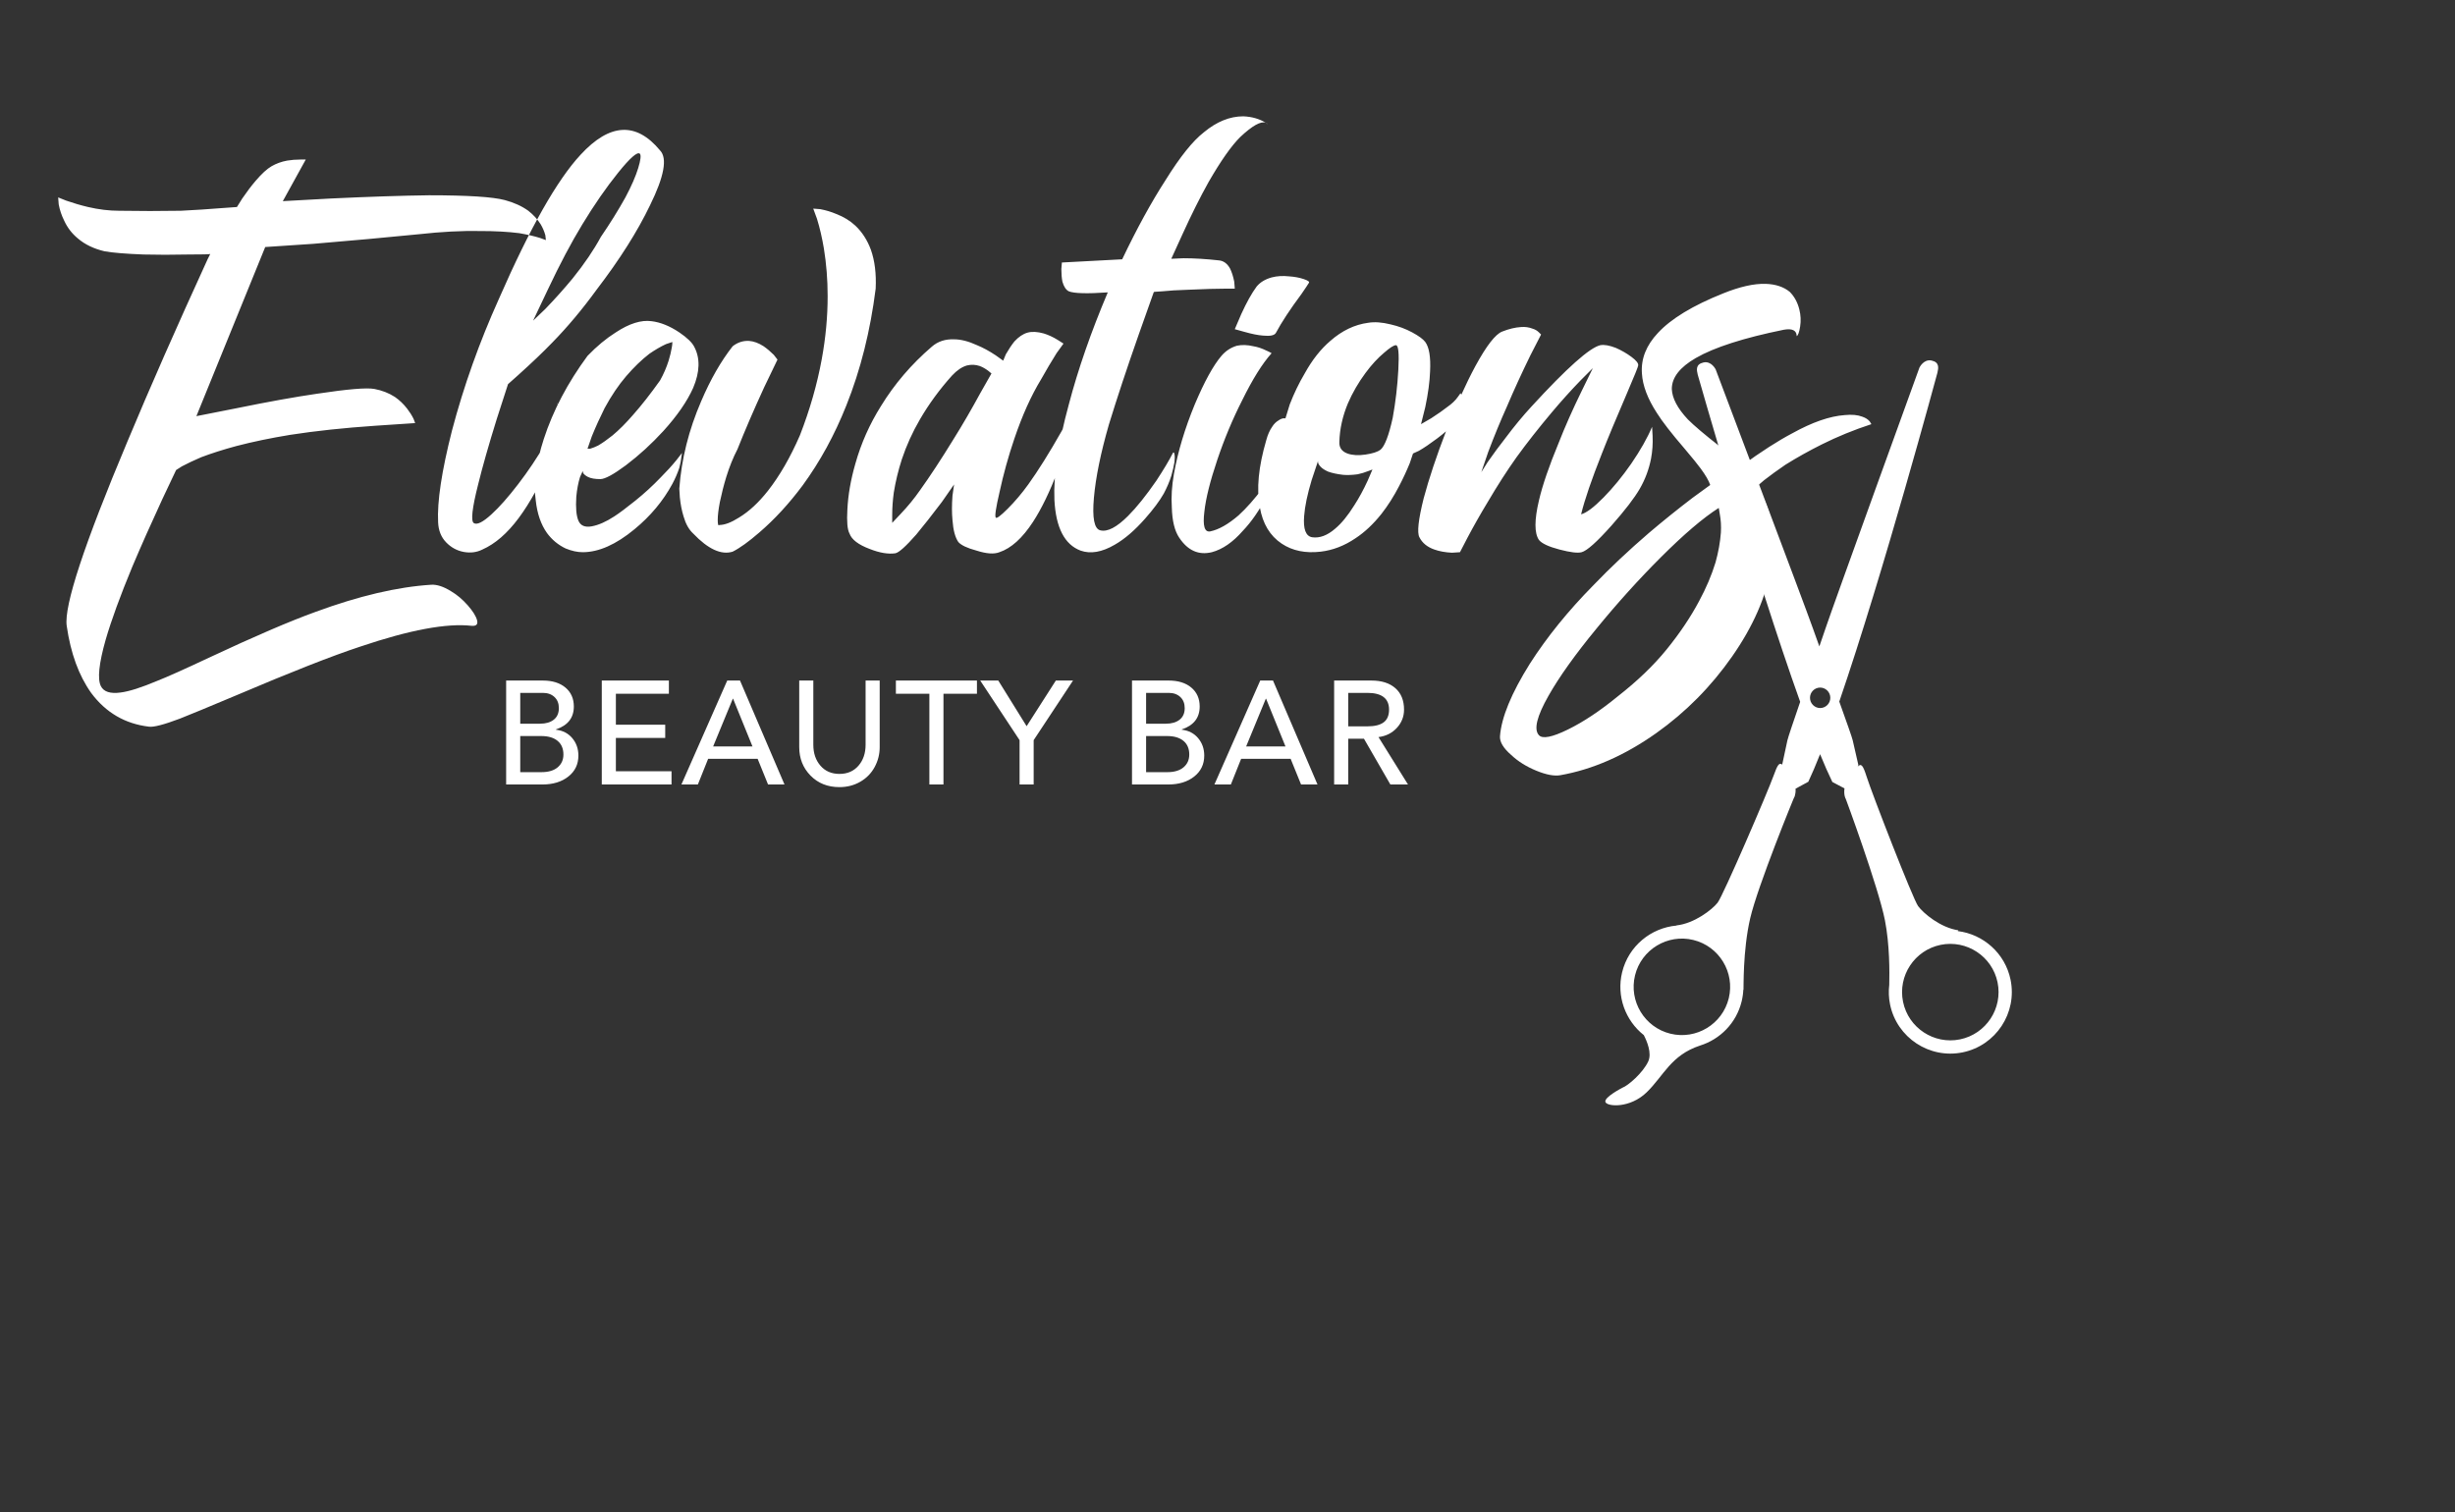 
		<svg xmlns="http://www.w3.org/2000/svg" xmlns:xlink="http://www.w3.org/1999/xlink" version="1.1" width="3149.254" height="1940.299">
			
			<rect width="100%" height="100%" fill="#333333" stroke="none"/>
			
			<g transform="scale(7.463) translate(10, 10)">
				<defs id="SvgjsDefs1154"><linearGradient id="SvgjsLinearGradient1159"><stop id="SvgjsStop1160" stop-color="#8f5e25" offset="0"/><stop id="SvgjsStop1161" stop-color="#fbf4a1" offset="0.5"/><stop id="SvgjsStop1162" stop-color="#8f5e25" offset="1"/></linearGradient><linearGradient id="SvgjsLinearGradient1163"><stop id="SvgjsStop1164" stop-color="#8f5e25" offset="0"/><stop id="SvgjsStop1165" stop-color="#fbf4a1" offset="0.5"/><stop id="SvgjsStop1166" stop-color="#8f5e25" offset="1"/></linearGradient></defs><g id="SvgjsG1155" featureKey="root" fill="#fff"/><g id="SvgjsG1156" featureKey="symbol1" fill="#fff" transform="matrix(0.239,0,0,0.239,227.736,21.34)"><g xmlns="http://www.w3.org/2000/svg"><path d="M451.264,573.59c-3.935-19.076-19.676-32.742-38.017-34.976l0.545-0.545c-12.815-1.818-25.245-12.24-29.015-17.411   c-3.77-5.171-33.213-81.053-37.075-93.238c-2.57-8.097-3.794-9.657-6.395-7.148l0.514-1.034c0,0-3.011-13.17-4.107-17.95   c-0.453-1.983-4.59-13.69-9.633-27.754c31.8-92.589,70.6-236.618,70.6-236.618c0.771-3.39,1.524-7.46-4.217-8.703   c-5.741-1.236-8.739,5.11-8.739,5.11s-61.739,170.326-67.332,186.984c-0.979,2.913-2.625,7.699-4.639,13.537   c-2.044-5.673-3.715-10.331-4.719-13.182c-5.814-16.585-69.848-186.06-69.848-186.06s-3.084-6.304-8.807-4.988   c-5.722,1.316-4.914,5.379-4.1,8.758c0,0,40.655,143.184,73.679,235.351c-4.81,13.996-8.733,25.612-9.156,27.583   c-0.918,4.272-3.268,15.22-3.77,17.558c-2.111-1.689-3.403,0.214-6.01,7.503c-4.302,12.038-36.481,86.794-40.441,91.831   c-3.96,5.031-16.75,14.994-29.627,16.346l0.11,0.116c-18.366,1.61-34.541,14.682-39.156,33.562   c-4.235,17.332,2.43,34.811,15.582,45.221c2.203,4.241,5.973,13.005,3.176,18.99c-3.813,8.158-14.425,17.381-18.617,18.899   c0,0-13.25,6.805-12.173,10.202c1.077,3.397,17.571,4.804,29.676-6.928c12.301-11.928,17.375-26.677,38.36-33.629   c14.364-4.455,26.126-16.114,29.945-31.757c0.698-2.858,1.095-5.716,1.218-8.55l0.116,0.288c0.19-0.771-0.63-28.103,4.835-51.586   c5.465-23.476,31.787-87.669,31.598-86.898c-0.11,0.465,1.304-2.13,1.01-6.273l9.18-5c2.632-5.581,5.465-12.264,8.452-19.829   c3.133,7.644,6.096,14.388,8.837,20.006l8.727,4.602c-0.685,4.529,0.789,7.497,0.685,7.007   c-0.159-0.777,23.813,64.327,28.421,87.987c3.415,17.528,3.305,37.038,3.085,46.298c-0.557,4.614-0.398,9.382,0.588,14.18   c4.927,23.892,28.366,39.321,52.259,34.394C440.756,620.922,456.185,597.483,451.264,573.59z M248.601,586.962   c-4.541,18.586-23.36,30.013-41.946,25.471s-30.012-23.36-25.471-41.947c4.541-18.586,23.36-30.012,41.946-25.471   C241.715,549.557,253.142,568.376,248.601,586.962z M307.022,370.822c0-4.051,3.262-7.332,7.301-7.368   c4.045,0.031,7.319,3.317,7.319,7.368c0,4.045-3.262,7.332-7.301,7.368C310.29,378.16,307.022,374.874,307.022,370.822z    M414.942,616.51c-18.739,3.862-37.13-8.238-40.992-26.977c-3.862-18.739,8.238-37.13,26.977-40.992   c18.739-3.862,37.13,8.238,40.992,26.977C445.787,594.257,433.682,612.648,414.942,616.51z"/></g></g><g id="SvgjsG1157" featureKey="text1" fill="#fff" transform="matrix(4.586,0,0,4.586,3.486,-25.131)"><path d="M12.76 12.08 q-1.8 0.18 -3.96 0.36 l-1.8 0.12 l-2.58 6.34 l1.52 -0.3 q1.76 -0.36 3 -0.54 q1.72 -0.26 2.15 -0.18 t0.77 0.3 q0.26 0.18 0.46 0.44 q0.14 0.18 0.24 0.38 l0.06 0.16 l-1.5 0.1 q-1.76 0.12 -3.18 0.34 q-1.1 0.18 -2.02 0.42 q-0.74 0.2 -1.32 0.42 q-0.42 0.18 -0.72 0.34 l-0.22 0.14 l-0.52 1.1 q-0.62 1.34 -1.12 2.52 q-0.68 1.64 -1 2.74 q-0.38 1.34 -0.18 1.74 q0.16 0.32 0.74 0.24 q0.48 -0.06 1.38 -0.44 q0.56 -0.22 1.92 -0.86 q2.56 -1.2 4 -1.72 q2.44 -0.9 4.34 -1.02 q0.32 -0.02 0.74 0.24 q0.34 0.2 0.63 0.53 t0.35 0.56 t-0.2 0.21 q-1.4 -0.16 -4.18 0.78 q-1.58 0.52 -4.68 1.84 q-1.52 0.64 -2.08 0.86 q-0.9 0.34 -1.16 0.3 q-1.34 -0.16 -2.16 -1.26 q-0.7 -0.98 -0.92 -2.52 q-0.16 -1.12 2.28 -6.92 q1.26 -3.02 3 -6.82 l0.1 -0.2 q-0.02 0.02 -0.82 0.02 q-0.9 0.02 -1.68 0 q-1.02 -0.04 -1.46 -0.12 q-0.6 -0.14 -1 -0.48 q-0.34 -0.28 -0.52 -0.68 q-0.14 -0.28 -0.2 -0.6 l-0.02 -0.26 l0.3 0.12 q0.4 0.14 0.82 0.24 q0.6 0.14 1.16 0.14 q1.16 0.02 2.32 0 q0.8 -0.04 1.54 -0.1 l0.56 -0.04 l0.2 -0.32 q0.26 -0.38 0.5 -0.66 q0.34 -0.4 0.6 -0.55 t0.58 -0.21 q0.24 -0.04 0.5 -0.04 l0.2 0 l-0.86 1.56 l1.82 -0.1 q2.12 -0.1 3.66 -0.12 q2.16 0 2.84 0.18 q0.52 0.14 0.88 0.4 q0.28 0.22 0.46 0.5 q0.12 0.2 0.18 0.42 l0.02 0.18 l-0.22 -0.08 q-0.32 -0.1 -0.78 -0.18 q-0.64 -0.08 -1.46 -0.08 q-1.04 -0.02 -2.3 0.12 z M19.42 14.16 q1.3 -1.7 2 -3.16 q0.8 -1.62 0.38 -2.06 q-1.34 -1.62 -2.98 0.16 q-1.32 1.42 -3.06 5.4 q-1.1 2.44 -1.76 4.94 q-0.58 2.28 -0.52 3.44 q0.02 0.46 0.3 0.75 t0.66 0.36 t0.7 -0.09 q0.72 -0.32 1.36 -1.18 t1.26 -2.3 q0.18 -0.42 0.24 -0.94 q0.04 -0.38 0 -0.78 l-0.04 -0.32 l0 0.2 q0 0.28 -0.1 0.58 q-0.12 0.4 -0.38 0.8 q-0.44 0.76 -1 1.49 t-1 1.13 q-0.48 0.44 -0.66 0.33 t0.16 -1.45 q0.24 -0.98 0.7 -2.46 l0.42 -1.3 l0.36 -0.32 q0.8 -0.72 1.3 -1.24 q0.86 -0.88 1.66 -1.98 z M21.04 9.06 q0.08 0.08 -0.06 0.54 t-0.48 1.1 q-0.4 0.72 -0.92 1.48 q-0.4 0.74 -1.06 1.56 q-0.48 0.58 -1.02 1.14 l-0.46 0.44 l0.56 -1.18 q0.66 -1.4 1.28 -2.42 q0.68 -1.12 1.35 -1.95 t0.81 -0.71 z M19.56 21.26 q0.26 0 0.96 -0.52 q0.74 -0.56 1.4 -1.28 q0.78 -0.86 1.12 -1.62 q0.38 -0.9 0.04 -1.54 q-0.12 -0.24 -0.56 -0.54 q-0.54 -0.36 -1.04 -0.42 q-0.58 -0.08 -1.34 0.42 q-0.54 0.34 -1.06 0.88 q-1.12 1.52 -1.64 3.12 q-0.44 1.36 -0.3 2.3 q0.08 0.74 0.42 1.22 q0.28 0.38 0.7 0.58 q0.34 0.14 0.64 0.14 q0.9 0 1.94 -0.86 q0.9 -0.74 1.42 -1.7 q0.16 -0.3 0.26 -0.6 q0.06 -0.22 0.08 -0.42 l0.02 -0.14 l-0.2 0.26 q-0.26 0.32 -0.6 0.66 q-0.44 0.46 -0.95 0.87 t-0.79 0.59 q-0.46 0.3 -0.84 0.37 t-0.5 -0.21 t-0.08 -0.9 q0.04 -0.42 0.14 -0.74 l0.1 -0.22 l0.02 0.08 q0.06 0.08 0.18 0.14 q0.16 0.08 0.46 0.08 z M22.26 16.12 q0 0.1 -0.02 0.2 q-0.04 0.24 -0.12 0.5 q-0.12 0.38 -0.32 0.74 q-0.54 0.76 -1.02 1.3 q-0.4 0.46 -0.76 0.76 q-0.3 0.24 -0.54 0.38 q-0.16 0.08 -0.3 0.12 l-0.1 0 l0.16 -0.46 q0.22 -0.54 0.48 -1.06 q0.38 -0.7 0.81 -1.2 t0.87 -0.84 q0.32 -0.22 0.62 -0.36 z M29.88 14.12 q0.04 -0.84 -0.18 -1.46 q-0.2 -0.54 -0.58 -0.9 q-0.3 -0.28 -0.72 -0.44 q-0.28 -0.12 -0.6 -0.18 l-0.26 -0.02 l0.14 0.38 q0.16 0.52 0.26 1.12 q0.14 0.86 0.14 1.78 q0 1.16 -0.22 2.36 q-0.26 1.42 -0.82 2.86 q-0.54 1.24 -1.2 2.08 q-0.52 0.66 -1.08 1 q-0.44 0.28 -0.74 0.28 q-0.06 0.06 -0.06 -0.19 t0.08 -0.67 q0.1 -0.48 0.24 -0.94 q0.18 -0.58 0.42 -1.04 q0.42 -1.06 1 -2.32 l0.5 -1.04 l-0.14 -0.18 q-0.18 -0.18 -0.38 -0.32 q-0.28 -0.18 -0.54 -0.2 q-0.34 -0.02 -0.62 0.2 q-0.66 0.84 -1.18 2.06 q-0.7 1.62 -0.82 3.28 l0.02 0.32 q0.04 0.4 0.14 0.72 q0.12 0.42 0.36 0.64 q0.84 0.88 1.48 0.68 q0.4 -0.2 1 -0.72 q0.86 -0.74 1.62 -1.76 q0.98 -1.34 1.64 -3 q0.8 -2 1.1 -4.38 z M34.38 22.7 q-0.06 -0.08 0.14 -0.94 q0.22 -1.02 0.56 -2.02 q0.44 -1.3 1 -2.22 q0.28 -0.5 0.58 -0.98 l0.26 -0.36 l-0.22 -0.14 q-0.26 -0.16 -0.52 -0.24 q-0.36 -0.1 -0.61 -0.03 t-0.49 0.33 q-0.16 0.2 -0.32 0.48 l-0.1 0.24 l-0.28 -0.2 q-0.36 -0.24 -0.7 -0.38 q-0.48 -0.22 -0.86 -0.22 q-0.5 -0.02 -0.84 0.28 q-1.14 0.98 -1.9 2.22 q-0.64 1.02 -0.96 2.16 q-0.26 0.9 -0.3 1.72 q-0.04 0.68 0.08 0.9 q0.12 0.34 0.76 0.58 q0.56 0.22 0.96 0.16 q0.2 -0.04 0.78 -0.7 q0.4 -0.48 0.96 -1.22 l0.46 -0.66 l-0.06 0.42 q-0.04 0.52 0 0.92 q0.04 0.56 0.22 0.82 q0.16 0.18 0.68 0.32 q0.56 0.18 0.86 0.06 q0.66 -0.22 1.26 -1.14 q0.48 -0.74 0.92 -1.9 q0.3 -0.82 0.54 -1.76 l0.18 -0.78 l-0.58 1.06 q-0.68 1.2 -1.24 1.98 q-0.36 0.5 -0.77 0.91 t-0.45 0.33 z M32.74 17.38 q0.28 -0.3 0.56 -0.38 q0.24 -0.06 0.48 0.02 q0.16 0.06 0.32 0.18 l0.12 0.1 l-0.42 0.74 q-0.5 0.92 -1 1.72 q-0.7 1.14 -1.26 1.92 q-0.32 0.46 -0.72 0.88 l-0.32 0.34 l0 -0.3 q0 -0.4 0.06 -0.84 q0.1 -0.62 0.3 -1.24 q0.26 -0.78 0.68 -1.5 q0.5 -0.86 1.2 -1.64 z M43.54 8.44 q0.68 -0.64 0.96 -0.54 q-0.36 -0.22 -0.84 -0.24 q-0.76 0 -1.48 0.6 q-0.62 0.48 -1.44 1.8 q-0.8 1.24 -1.62 2.96 l-2.26 0.12 l-0.02 0.24 q0 0.28 0.04 0.48 q0.08 0.28 0.24 0.36 q0.3 0.12 1.46 0.04 q-0.94 2.22 -1.46 4.2 q-0.6 2.2 -0.54 3.58 q0.08 1.56 0.98 1.9 q0.56 0.2 1.28 -0.22 q0.56 -0.32 1.14 -0.98 q0.46 -0.52 0.7 -0.94 q0.18 -0.34 0.28 -0.66 q0.08 -0.28 0.12 -0.52 q0.02 -0.18 0 -0.29 t-0.06 -0.05 q-0.2 0.4 -0.62 1.04 q-0.58 0.84 -1.06 1.32 q-0.64 0.64 -1.04 0.54 q-0.34 -0.08 -0.24 -1.22 t0.56 -2.74 q0.46 -1.5 1.12 -3.38 l0.56 -1.58 l0.02 -0.02 q0.06 0 0.3 -0.02 q0.36 -0.04 1 -0.06 q0.88 -0.04 1.38 -0.04 l0.34 0 l-0.02 -0.26 q-0.06 -0.3 -0.16 -0.5 q-0.16 -0.28 -0.42 -0.3 q-0.72 -0.08 -1.32 -0.08 l-0.46 0.02 l0.42 -0.92 q0.5 -1.1 0.98 -1.96 q0.68 -1.18 1.18 -1.68 z M44.5 7.9 l0.08 0.06 l-0.02 -0.02 q-0.02 -0.02 -0.06 -0.04 z M43.34 15.64 l0.24 -0.56 q0.3 -0.66 0.58 -1.04 q0.2 -0.24 0.56 -0.34 q0.3 -0.08 0.66 -0.04 q0.3 0.02 0.54 0.1 t0.2 0.14 q-0.06 0.1 -0.28 0.42 q-0.64 0.86 -0.96 1.46 q-0.08 0.14 -0.48 0.1 q-0.28 -0.02 -0.7 -0.14 z M44.72 16.54 q-0.1 -0.06 -0.2 -0.1 q-0.24 -0.12 -0.48 -0.16 q-0.34 -0.08 -0.62 -0.02 q-0.34 0.1 -0.58 0.38 q-0.46 0.54 -1 1.82 q-0.56 1.36 -0.78 2.6 q-0.12 0.68 -0.08 1.26 q0.02 0.76 0.28 1.14 q0.48 0.72 1.22 0.54 q0.6 -0.16 1.16 -0.8 q0.48 -0.5 0.9 -1.3 q0.32 -0.56 0.58 -1.2 l0.2 -0.54 l-0.26 0.44 q-0.32 0.52 -0.66 0.98 q-0.48 0.64 -0.92 1.04 q-0.58 0.5 -1.06 0.6 q-0.32 0.06 -0.22 -0.74 q0.08 -0.74 0.48 -1.93 t0.94 -2.25 q0.58 -1.18 1.1 -1.76 z M51.96 18.68 q0.04 -0.16 0 -0.32 q-0.02 -0.12 -0.1 -0.22 l-0.06 -0.1 l-0.1 0.14 q-0.14 0.2 -0.4 0.38 q-0.2 0.16 -0.6 0.42 l-0.38 0.22 l0.16 -0.64 q0.16 -0.76 0.18 -1.34 q0.04 -0.8 -0.18 -1.1 q-0.12 -0.16 -0.49 -0.36 t-0.81 -0.3 q-0.48 -0.12 -0.84 -0.06 q-0.76 0.1 -1.42 0.68 q-0.54 0.46 -0.96 1.22 q-0.32 0.54 -0.56 1.16 l-0.16 0.52 l-0.08 0 q-0.1 0.02 -0.18 0.08 q-0.14 0.08 -0.24 0.24 q-0.14 0.2 -0.22 0.5 q-0.44 1.5 -0.24 2.52 q0.16 0.92 0.82 1.36 q0.6 0.4 1.46 0.3 q0.68 -0.08 1.3 -0.5 q0.52 -0.34 0.98 -0.92 q0.36 -0.46 0.66 -1.04 q0.22 -0.42 0.4 -0.86 l0.12 -0.36 l0.22 -0.1 q0.28 -0.16 0.68 -0.46 t0.7 -0.61 t0.34 -0.45 z M49.38 16.24 q0.14 0 0.09 0.92 t-0.21 1.8 q-0.22 1 -0.46 1.2 q-0.16 0.12 -0.56 0.18 t-0.68 -0.04 q-0.32 -0.12 -0.3 -0.44 q0.02 -0.72 0.32 -1.44 q0.26 -0.6 0.66 -1.14 q0.34 -0.46 0.7 -0.76 q0.32 -0.28 0.44 -0.28 z M46.46 20.58 l0 0.06 q0.02 0.08 0.11 0.17 t0.27 0.17 q0.22 0.08 0.56 0.12 q0.24 0.02 0.54 -0.02 q0.2 -0.04 0.4 -0.12 l0.16 -0.06 l-0.18 0.42 q-0.24 0.52 -0.5 0.92 q-0.36 0.58 -0.72 0.88 q-0.44 0.38 -0.86 0.32 q-0.36 -0.06 -0.3 -0.8 q0.04 -0.54 0.28 -1.34 z M56.32 22.58 q0.2 -0.82 0.78 -2.28 q0.32 -0.82 0.94 -2.26 q0.42 -0.98 0.42 -1.04 q0.02 -0.12 -0.25 -0.32 t-0.59 -0.34 q-0.36 -0.14 -0.58 -0.1 q-0.6 0.14 -2.58 2.3 q-0.48 0.52 -0.96 1.16 q-0.36 0.46 -0.68 0.92 l-0.24 0.38 l0.26 -0.76 q0.34 -0.9 0.7 -1.7 q0.4 -0.94 0.88 -1.92 l0.4 -0.78 l-0.08 -0.08 q-0.1 -0.1 -0.24 -0.14 q-0.2 -0.08 -0.44 -0.06 q-0.32 0.02 -0.7 0.17 t-1 1.29 q-0.54 1 -1.1 2.44 q-0.54 1.4 -0.84 2.52 q-0.3 1.2 -0.16 1.46 q0.16 0.32 0.56 0.46 q0.28 0.1 0.66 0.12 l0.3 -0.02 l0.28 -0.54 q0.36 -0.68 0.76 -1.34 q0.54 -0.92 1.08 -1.68 q0.58 -0.8 1.32 -1.68 q0.52 -0.62 1.08 -1.2 l0.46 -0.46 l-0.42 0.86 q-0.5 1.02 -0.86 1.94 q-0.54 1.3 -0.74 2.16 q-0.26 1.1 0 1.48 q0.16 0.2 0.77 0.36 t0.83 0.1 q0.3 -0.08 1.12 -1 q0.76 -0.86 1.06 -1.38 t0.42 -1.12 q0.08 -0.42 0.06 -0.86 l-0.02 -0.34 q-0.26 0.62 -0.78 1.38 q-0.5 0.72 -1.04 1.27 t-0.84 0.63 z M67.2 19.2 q-0.04 -0.06 -0.06 -0.1 q-0.1 -0.12 -0.28 -0.18 q-0.26 -0.1 -0.66 -0.06 q-0.84 0.06 -1.96 0.68 q-0.8 0.42 -1.9 1.22 q-0.14 -0.2 -0.84 -0.74 q-0.82 -0.64 -1.18 -1 q-0.58 -0.62 -0.6 -1.14 q0 -0.64 0.9 -1.16 q1.04 -0.6 3.3 -1.06 q0.46 -0.08 0.48 0.22 l0 0.02 q0.08 -0.04 0.13 -0.36 t-0.03 -0.64 q-0.1 -0.4 -0.36 -0.66 q-0.34 -0.28 -0.9 -0.3 q-0.66 -0.02 -1.6 0.36 q-1.7 0.68 -2.44 1.48 q-0.66 0.7 -0.6 1.52 q0.04 0.68 0.56 1.48 q0.3 0.48 1.04 1.34 q0.44 0.52 0.6 0.74 q0.28 0.38 0.36 0.62 l-0.66 0.48 q-0.84 0.64 -1.64 1.32 q-1.14 0.98 -2.08 1.96 q-1.42 1.44 -2.38 2.94 q-1.04 1.66 -1.12 2.72 q-0.02 0.32 0.42 0.7 q0.38 0.36 0.94 0.59 t0.9 0.17 q1.82 -0.32 3.6 -1.58 q1.66 -1.18 2.84 -2.87 t1.46 -3.33 q0.32 -1.78 -0.54 -3.04 l0.28 -0.24 q0.36 -0.28 0.8 -0.58 q0.64 -0.4 1.36 -0.76 q0.88 -0.44 1.86 -0.76 z M61.48 22.34 l0.04 0.24 q0.06 0.32 0.04 0.68 q-0.04 0.54 -0.2 1.12 q-0.22 0.72 -0.62 1.46 q-0.48 0.9 -1.21 1.8 t-1.83 1.76 q-1 0.82 -1.88 1.25 t-1.08 0.21 q-0.3 -0.32 0.36 -1.48 q0.6 -1.06 1.8 -2.52 q1.16 -1.42 2.4 -2.66 q1.3 -1.3 2.18 -1.86 z "/></g><g id="SvgjsG1158" featureKey="text3" fill="#fff" transform="matrix(1.262,0,0,1.262,74.703,94.58)"><path d="M6.82 9.84 c1.293 0 2.32 0.32 3.08 0.96 s1.14 1.5 1.14 2.58 c0 1.533 -0.813 2.573 -2.44 3.12 l0 0.04 l0.02 0 c0.92 0.107 1.657 0.49 2.21 1.15 s0.83 1.45 0.83 2.37 c0 1.187 -0.457 2.14 -1.37 2.86 s-2.09 1.08 -3.53 1.08 l-4.94 0 l0 -14.16 l5 0 z M6.42 15.72 c0.8 0 1.43 -0.183 1.89 -0.55 s0.69 -0.89 0.69 -1.57 c0 -0.64 -0.2 -1.147 -0.6 -1.52 s-0.927 -0.56 -1.58 -0.56 l-3.08 0 l0 4.2 l2.68 0 z M6.64 22.32 c0.947 0 1.68 -0.22 2.2 -0.66 s0.78 -1.02 0.78 -1.74 c0 -0.8 -0.263 -1.42 -0.79 -1.86 s-1.27 -0.66 -2.23 -0.66 l-2.86 0 l0 4.92 l2.9 0 z M23.986 9.84 l0 1.8 l-7.22 0 l0 4.22 l6.72 0 l0 1.8 l-6.72 0 l0 4.54 l7.58 0 l0 1.8 l-9.5 0 l0 -14.16 l9.14 0 z M33.672 9.84 l6.06 14.16 l-2.24 0 l-1.42 -3.5 l-6.74 0 l-1.4 3.5 l-2.24 0 l6.24 -14.16 l1.74 0 z M30.012 18.82 l5.36 0 l-2.64 -6.5 l-0.04 0 z M43.658 9.84 l0 8.74 c0 1.16 0.323 2.113 0.97 2.86 s1.51 1.12 2.59 1.12 s1.943 -0.373 2.59 -1.12 s0.97 -1.7 0.97 -2.86 l0 -8.74 l1.92 0 l0 9.06 c0 0.973 -0.23 1.883 -0.69 2.73 s-1.113 1.513 -1.96 2 s-1.79 0.73 -2.83 0.73 c-1.6 0 -2.913 -0.523 -3.94 -1.57 s-1.54 -2.343 -1.54 -3.89 l0 -9.06 l1.92 0 z M65.944 9.84 l0 1.8 l-4.56 0 l0 12.36 l-1.92 0 l0 -12.36 l-4.56 0 l0 -1.8 l11.04 0 z M68.85 9.84 l3.86 6.22 l3.98 -6.22 l2.34 0 l-5.36 8.12 l0 6.04 l-1.92 0 l0 -6.04 l-5.36 -8.12 l2.46 0 z  M92.062 9.84 c1.293 0 2.32 0.32 3.08 0.96 s1.14 1.5 1.14 2.58 c0 1.533 -0.813 2.573 -2.44 3.12 l0 0.04 l0.02 0 c0.92 0.107 1.657 0.49 2.21 1.15 s0.83 1.45 0.83 2.37 c0 1.187 -0.457 2.14 -1.37 2.86 s-2.09 1.08 -3.53 1.08 l-4.94 0 l0 -14.16 l5 0 z M91.662 15.72 c0.8 0 1.43 -0.183 1.89 -0.55 s0.69 -0.89 0.69 -1.57 c0 -0.64 -0.2 -1.147 -0.6 -1.52 s-0.927 -0.56 -1.58 -0.56 l-3.08 0 l0 4.2 l2.68 0 z M91.882 22.32 c0.947 0 1.68 -0.22 2.2 -0.66 s0.78 -1.02 0.78 -1.74 c0 -0.8 -0.263 -1.42 -0.79 -1.86 s-1.27 -0.66 -2.23 -0.66 l-2.86 0 l0 4.92 l2.9 0 z M106.268 9.84 l6.06 14.16 l-2.24 0 l-1.42 -3.5 l-6.74 0 l-1.4 3.5 l-2.24 0 l6.24 -14.16 l1.74 0 z M102.608 18.82 l5.36 0 l-2.64 -6.5 l-0.04 0 z M119.674 9.84 c1.387 0 2.473 0.347 3.26 1.04 s1.18 1.667 1.18 2.92 c0 0.947 -0.323 1.773 -0.97 2.48 s-1.477 1.127 -2.49 1.26 l-0.02 0 l4.02 6.46 l-2.4 0 l-3.6 -6.24 l-2.14 0 l0 6.24 l-1.92 0 l0 -14.16 l5.08 0 z M119.114 16.08 c1 0 1.743 -0.183 2.23 -0.55 s0.73 -0.943 0.73 -1.73 c0 -1.52 -0.987 -2.28 -2.96 -2.28 l-2.6 0 l0 4.56 l2.6 0 z"/></g>
			</g>
		</svg>
	